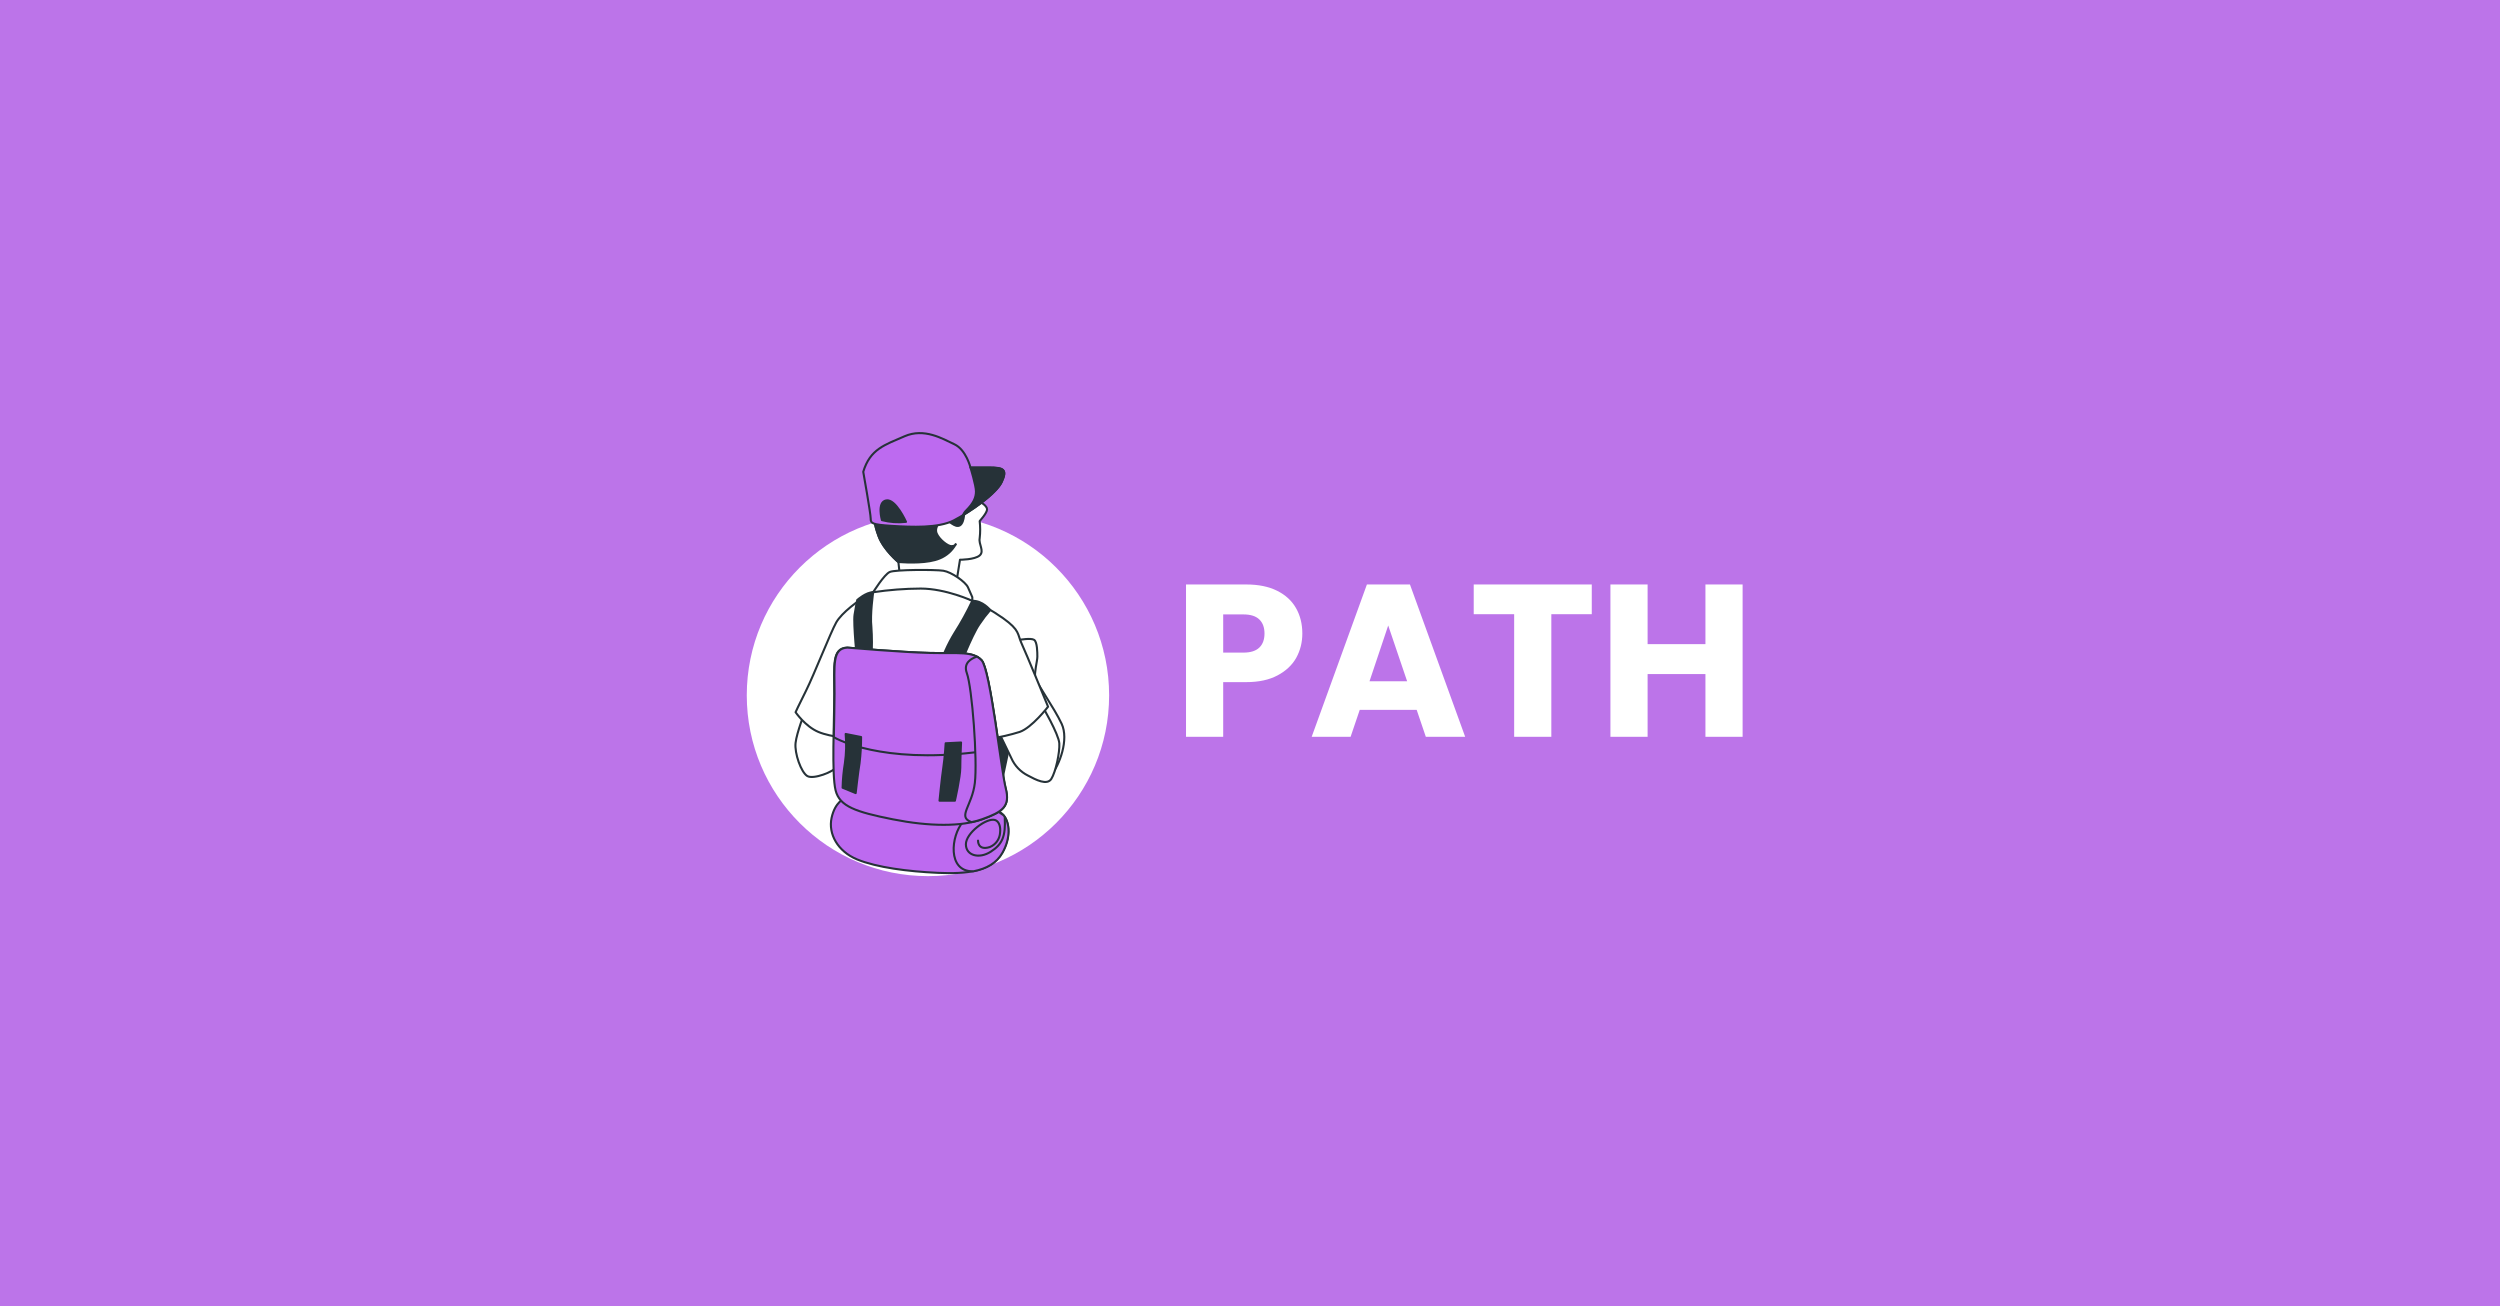 <svg width="1200" height="627" viewBox="0 0 1200 627" fill="none" xmlns="http://www.w3.org/2000/svg">
<rect width="1200" height="627" fill="#BC74E9"/>
<g clip-path="url(#clip0_1246_57)">
<g filter="url(#filter0_d_1246_57)">
<path d="M625.117 300.087C625.117 304.322 624.143 308.211 622.195 311.752C620.247 315.224 617.255 318.037 613.22 320.189C609.185 322.342 604.176 323.418 598.193 323.418H587.131V349.667H569.286V276.546H598.193C604.037 276.546 608.976 277.553 613.011 279.567C617.046 281.581 620.073 284.358 622.09 287.9C624.108 291.441 625.117 295.503 625.117 300.087ZM596.836 309.253C600.245 309.253 602.784 308.454 604.454 306.857C606.124 305.26 606.959 303.003 606.959 300.087C606.959 297.17 606.124 294.913 604.454 293.316C602.784 291.719 600.245 290.92 596.836 290.92H587.131V309.253H596.836ZM680.011 336.751H652.67L648.287 349.667H629.606L656.114 276.546H676.776L703.283 349.667H684.394L680.011 336.751ZM675.42 323.002L666.341 296.233L657.366 323.002H675.42ZM764.051 276.546V290.816H744.64V349.667H726.795V290.816H707.385V276.546H764.051ZM836.454 276.546V349.667H818.609V319.564H790.85V349.667H773.005V276.546H790.85V305.19H818.609V276.546H836.454Z" fill="white"/>
</g>
<g filter="url(#filter1_d_1246_57)">
<path d="M445.414 416.546C493.443 416.546 532.378 377.685 532.378 329.746C532.378 281.808 493.443 242.946 445.414 242.946C397.385 242.946 358.449 281.808 358.449 329.746C358.449 377.685 397.385 416.546 445.414 416.546Z" fill="white"/>
</g>
<path d="M386.304 341.805C386.304 341.805 382.467 351.551 381.879 356.555C381.291 361.559 384.54 370.717 387.496 372.493C390.451 374.269 400.199 370.423 401.685 368.06C403.17 365.697 409.947 350.361 409.947 350.361C401.439 349.681 393.272 346.726 386.304 341.805Z" fill="white" stroke="#263238" stroke-linecap="round" stroke-linejoin="round"/>
<path d="M479.81 347.767L468.158 399.335H475.756L486.912 346.748L479.81 347.767Z" fill="#263238" stroke="#263238" stroke-linecap="round" stroke-linejoin="round"/>
<path d="M489.295 307.134C489.295 307.134 494.866 306.13 496.382 307.134C497.898 308.137 497.929 313.203 497.929 315.226C497.929 317.249 496.382 322.809 496.923 325.342C497.465 327.875 506.053 339.829 509.596 347.427C513.14 355.026 508.59 367.134 504.536 372.138C500.482 377.142 492.359 359.165 489.821 353.095C487.283 347.026 483.245 309.604 483.245 309.604L489.295 307.134Z" fill="white" stroke="#263238" stroke-linecap="round" stroke-linejoin="round"/>
<path d="M500.126 338.609C500.126 338.609 508.172 352.338 508.466 356.771C508.76 361.203 506.687 370.671 504.629 373.883C502.571 377.095 497.248 374.331 493.395 372.261C489.828 370.477 487.002 367.497 485.411 363.844C483.631 360.014 478.85 350.408 478.85 350.408C478.85 350.408 491.863 346.871 500.126 338.609Z" fill="white" stroke="#263238" stroke-linecap="round" stroke-linejoin="round"/>
<path d="M427.68 281.094C423.958 281.965 420.379 283.358 417.049 285.233C412.021 288.183 404.036 294.083 401.375 298.793C398.713 303.504 390.745 323.875 386.892 331.55C383.039 339.226 381.878 341.867 381.878 341.867C381.878 341.867 386.52 348.662 392.803 351.319C399.085 353.975 409.947 354.562 409.947 354.562C409.947 354.562 411.494 384.647 412.315 389.08C413.135 393.512 423.254 396.153 438.031 396.802C452.809 397.451 473.497 392.091 476.158 389.08C478.819 386.068 475.276 354.562 475.276 354.562C480.083 353.855 484.828 352.77 489.465 351.319C495.376 349.249 503.066 339.211 503.066 339.211C503.066 339.211 492.42 313.249 490.347 308.832C488.273 304.415 489.759 302.654 481.481 296.739C476.196 293.027 470.551 289.855 464.63 287.272C464.63 287.272 452.251 281.372 441.869 280.198C431.486 279.025 427.68 281.094 427.68 281.094Z" fill="white" stroke="#263238" stroke-linecap="round" stroke-linejoin="round"/>
<path d="M470.541 240.94C470.541 240.94 473.791 242.716 473.791 244.492C473.791 246.268 470.247 250.098 470.247 250.098C470.564 252.838 470.564 255.605 470.247 258.345C469.659 261.295 472.615 264.523 470.247 266.608C467.88 268.693 460.793 268.677 460.793 268.677L458.719 281.666L432.121 278.114L431.239 269.851C431.239 269.851 424.136 263.951 421.769 257.496C419.401 251.04 419.711 249.233 420.222 245.14C420.732 241.048 425.251 232.445 434.148 230.391C441.932 228.535 450.056 228.636 457.791 230.685C464.042 232.353 470.541 240.94 470.541 240.94Z" fill="white" stroke="#263238" stroke-linecap="round" stroke-linejoin="round"/>
<path d="M458.688 261.338V261.264V261.338Z" fill="white" stroke="#263238" stroke-linecap="round" stroke-linejoin="round"/>
<path d="M451.045 268.06C454.28 266.745 456.973 264.378 458.689 261.341C458.581 261.557 458.116 262.16 456.662 262.16C454.883 262.16 450.736 258.917 449.56 255.982C448.384 253.048 451.339 249.48 453.397 249.48C455.455 249.48 458.426 253.619 460.793 252.136C463.161 250.654 462.867 244.183 462.867 244.183C463.452 241.201 464.344 238.287 465.528 235.488C463.342 233.311 460.7 231.645 457.791 230.607C450.056 228.559 441.932 228.458 434.148 230.314C425.282 232.368 420.841 240.924 420.222 245.063C419.603 249.202 419.34 250.963 421.769 257.419C424.199 263.874 431.239 269.774 431.239 269.774C436.252 270.129 445.428 270.423 451.045 268.06Z" fill="#263238" stroke="#263238" stroke-linecap="round" stroke-linejoin="round"/>
<path d="M419.123 284.276C419.123 284.276 424.43 275.72 427.092 274.546C429.753 273.372 448.972 273.372 452.809 273.959C456.646 274.546 463.455 279.272 464.631 281.929C465.806 284.585 466.704 286.639 466.704 286.639V288.415C466.704 288.415 454 282.515 441.947 282.515C434.306 282.545 426.678 283.133 419.123 284.276Z" fill="white" stroke="#263238" stroke-linecap="round" stroke-linejoin="round"/>
<path d="M466.703 288.415C464.223 293.71 461.401 298.837 458.254 303.766C454.917 309.196 452.315 315.044 450.518 321.156L459.802 322.114C459.802 322.114 466.254 305.125 470.123 299.581C471.694 297.215 473.42 294.955 475.291 292.816C475.291 292.816 471.608 288.183 466.703 288.415Z" fill="#263238" stroke="#263238" stroke-linecap="round" stroke-linejoin="round"/>
<path d="M419.123 284.276C419.123 284.276 417.576 295.087 418.256 300.878C418.612 305.804 418.612 310.748 418.256 315.674L411.479 317.929C411.479 317.929 409.545 299.257 410.195 295.071C410.845 290.886 411.479 287.998 411.479 287.998C411.479 287.998 415.781 284.183 419.123 284.276Z" fill="#263238" stroke="#263238" stroke-linecap="round" stroke-linejoin="round"/>
<path d="M405.352 383.289C405.352 383.289 400.849 384.833 399.162 392.555C397.475 400.277 402.071 408.663 411.417 412.524C420.763 416.385 435.942 418.316 450.1 418.965C464.259 419.613 475.895 418.316 481.047 409.297C486.2 400.277 484.266 390.625 478.138 389.018C472.011 387.412 465.233 390.949 441.699 388.694C429.476 387.701 417.333 385.895 405.352 383.289Z" fill="#BD6AF0" stroke="#263238" stroke-linecap="round" stroke-linejoin="round"/>
<path d="M462.263 394.424C456.305 401.358 454.82 418.208 466.734 418.208H467.338C473.527 416.972 478.308 414.362 481.155 409.374C485.163 402.362 484.869 394.964 481.666 391.273L476.869 388.046C474.118 387.994 471.388 388.538 468.866 389.639C466.345 390.74 464.092 392.372 462.263 394.424Z" fill="#BD6AF0" stroke="#263238" stroke-linecap="round" stroke-linejoin="round"/>
<path d="M469.458 403.505C469.458 403.505 469.226 408.432 475.075 406.594C476.453 406.044 477.648 405.118 478.524 403.922C479.4 402.725 479.92 401.307 480.026 399.83C480.074 399.466 480.1 399.1 480.103 398.733C480.181 396.262 479.314 394.1 477.55 393.59C473.496 392.463 463.624 399.86 463.624 405.25C463.624 410.64 469.922 412.432 475.539 408.833C481.156 405.235 482.734 401.436 482.285 392.463" stroke="#263238" stroke-linecap="round" stroke-linejoin="round"/>
<path d="M406.651 310.855C406.651 310.855 432.446 313.11 446.325 313.419C460.205 313.728 466.967 312.462 471.083 316.971C475.199 321.481 480.367 369.759 482.688 378.454C485.009 387.15 481.14 389.729 471.408 393.265C461.675 396.802 446.248 396.802 428.5 393.265C410.752 389.729 403.015 387.088 401.081 379.366C399.147 371.644 400.446 346.84 400.446 333.033C400.446 319.226 399.224 311.18 406.651 310.855Z" fill="#BD6AF0" stroke="#263238" stroke-linecap="round" stroke-linejoin="round"/>
<path d="M467.632 361.157C471.702 360.724 475.703 359.796 479.547 358.393C477.071 341.404 473.93 319.906 471.207 316.971C467.014 312.462 460.236 313.744 446.449 313.419C432.663 313.095 406.775 310.855 406.775 310.855C399.348 311.18 400.586 319.226 400.586 333.064C400.586 338.794 400.354 346.377 400.246 353.868C402.072 354.964 423.255 366.423 467.632 361.157Z" fill="#BD6AF0" stroke="#263238" stroke-linecap="round" stroke-linejoin="round"/>
<path d="M405.925 352.307C406.341 356.975 406.217 361.676 405.553 366.315C404.911 370.213 404.544 374.15 404.455 378.099L410.721 380.678C410.721 380.678 411.835 370.732 412.578 366.315C413.083 362.154 413.331 357.966 413.321 353.775L405.925 352.307Z" fill="#263238" stroke="#263238" stroke-linecap="round" stroke-linejoin="round"/>
<path d="M453.923 356.771C453.923 356.771 453.551 363.412 452.824 368.2C452.097 372.987 450.967 384.323 450.967 384.323H458.348C458.348 384.323 460.932 372.987 460.932 368.57C460.932 364.153 461.303 356.4 461.303 356.4L453.923 356.771Z" fill="#263238" stroke="#263238" stroke-linecap="round" stroke-linejoin="round"/>
<path d="M482.765 378.393C480.506 369.698 475.353 321.419 471.16 316.909C470.513 316.226 469.767 315.643 468.947 315.18C466.255 316.045 462.293 318.176 464.058 323.025C466.642 330.099 469.226 364.879 467.926 375.813C466.626 386.748 459.539 391.922 465.992 394.486L466.348 394.624C468.092 394.273 469.808 393.799 471.485 393.204C481.156 389.729 485.024 387.15 482.765 378.393Z" fill="#BD6AF0" stroke="#263238" stroke-linecap="round" stroke-linejoin="round"/>
<path d="M414.358 226.468C414.358 226.468 417.932 246.546 417.932 248.878C417.932 251.21 418.52 251.828 427.99 252.414C437.459 253.002 450.442 253.604 457.838 249.773C465.234 245.944 478.232 237.078 480.893 231.241C483.555 225.403 481.775 224.461 474.704 224.461H465.838C465.838 224.461 463.764 215.905 458.101 213.248C452.438 210.592 443.618 205.279 434.164 209.418C424.709 213.557 417.654 215.518 414.358 226.468Z" fill="#BD6AF0" stroke="#263238" stroke-linecap="round" stroke-linejoin="round"/>
<path d="M463.748 245.048C463.103 245.66 462.606 246.409 462.293 247.241C469.581 242.839 478.711 236.013 480.861 231.179C483.523 225.279 481.744 224.399 474.672 224.399H465.806C465.806 224.399 468.467 232.955 468.467 235.905C468.467 238.855 467.291 241.511 463.748 245.048Z" fill="#263238" stroke="#263238" stroke-linecap="round" stroke-linejoin="round"/>
<path d="M423.332 249.65C423.332 249.65 420.856 241.017 425.39 240.198C429.923 239.38 434.875 250.484 434.875 250.484C431.009 250.928 427.093 250.645 423.332 249.65Z" fill="#263238" stroke="#263238" stroke-linecap="round" stroke-linejoin="round"/>
</g>
<defs>
<filter id="filter0_d_1246_57" x="565.286" y="276.546" width="275.169" height="81.12" filterUnits="userSpaceOnUse" color-interpolation-filters="sRGB">
<feFlood flood-opacity="0" result="BackgroundImageFix"/>
<feColorMatrix in="SourceAlpha" type="matrix" values="0 0 0 0 0 0 0 0 0 0 0 0 0 0 0 0 0 0 127 0" result="hardAlpha"/>
<feOffset dy="4"/>
<feGaussianBlur stdDeviation="2"/>
<feComposite in2="hardAlpha" operator="out"/>
<feColorMatrix type="matrix" values="0 0 0 0 0 0 0 0 0 0 0 0 0 0 0 0 0 0 0.25 0"/>
<feBlend mode="normal" in2="BackgroundImageFix" result="effect1_dropShadow_1246_57"/>
<feBlend mode="normal" in="SourceGraphic" in2="effect1_dropShadow_1246_57" result="shape"/>
</filter>
<filter id="filter1_d_1246_57" x="354.449" y="242.946" width="181.928" height="181.6" filterUnits="userSpaceOnUse" color-interpolation-filters="sRGB">
<feFlood flood-opacity="0" result="BackgroundImageFix"/>
<feColorMatrix in="SourceAlpha" type="matrix" values="0 0 0 0 0 0 0 0 0 0 0 0 0 0 0 0 0 0 127 0" result="hardAlpha"/>
<feOffset dy="4"/>
<feGaussianBlur stdDeviation="2"/>
<feComposite in2="hardAlpha" operator="out"/>
<feColorMatrix type="matrix" values="0 0 0 0 0 0 0 0 0 0 0 0 0 0 0 0 0 0 0.25 0"/>
<feBlend mode="normal" in2="BackgroundImageFix" result="effect1_dropShadow_1246_57"/>
<feBlend mode="normal" in="SourceGraphic" in2="effect1_dropShadow_1246_57" result="shape"/>
</filter>
<clipPath id="clip0_1246_57">
<rect width="487" height="217" fill="white" transform="translate(357 205)"/>
</clipPath>
</defs>
</svg>

